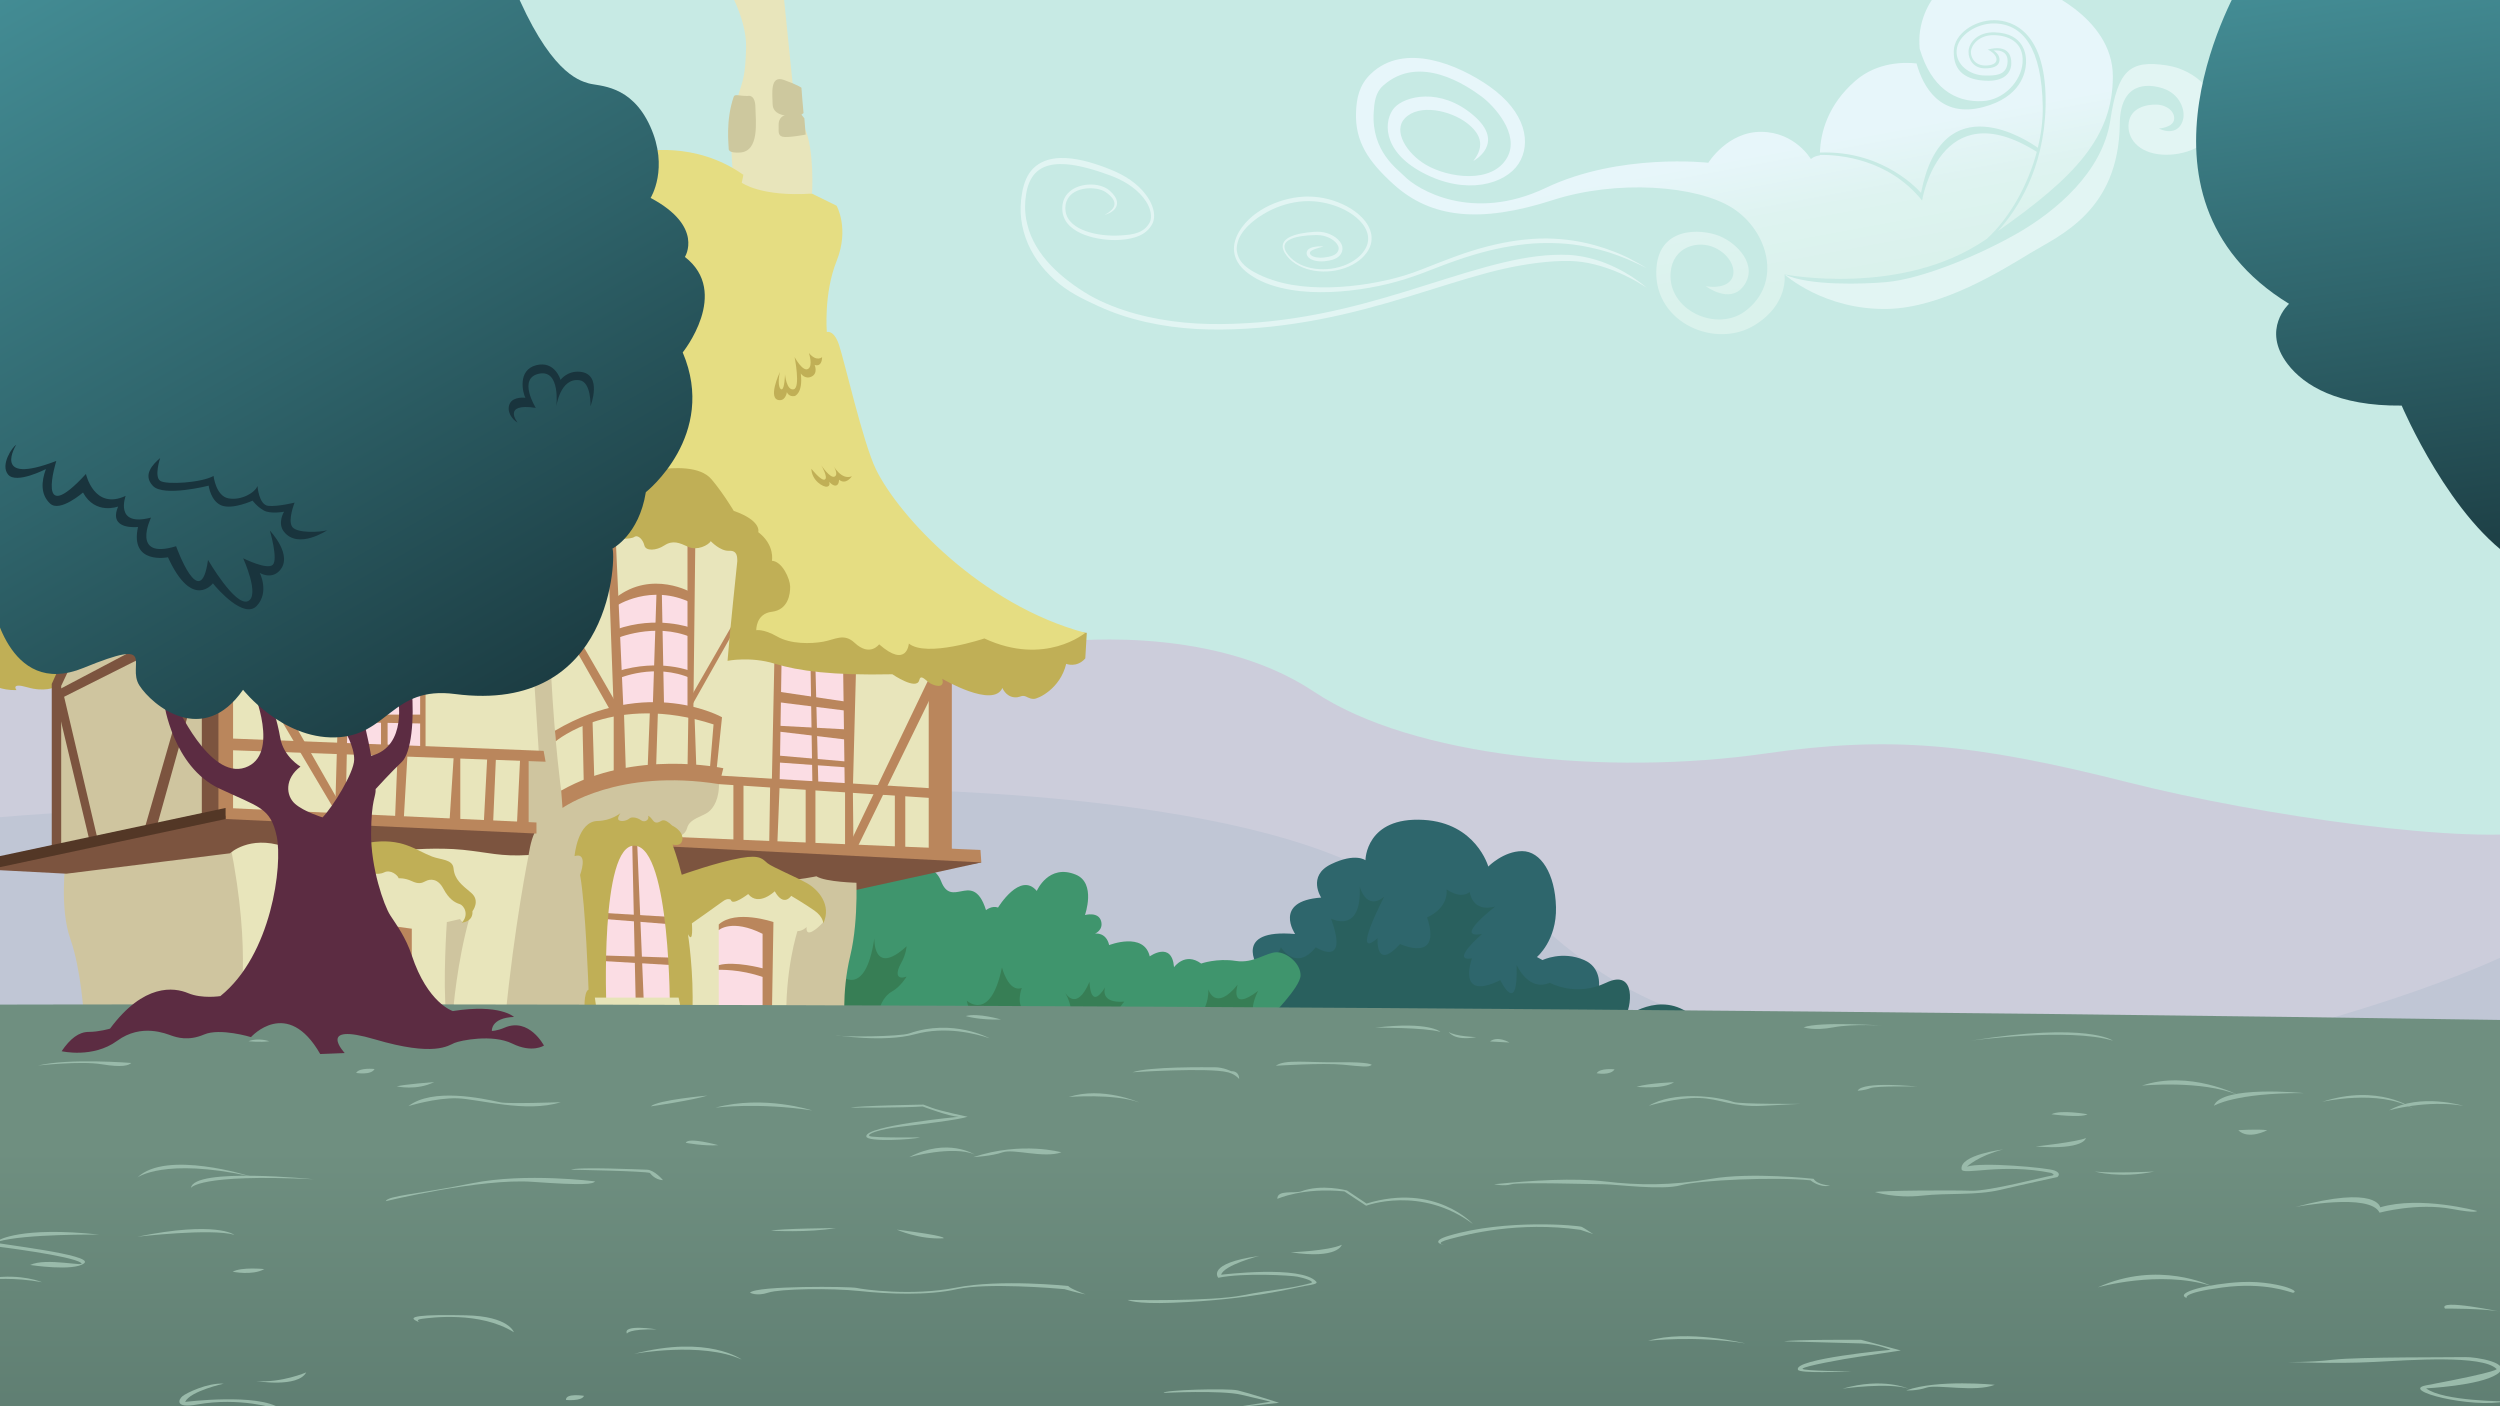 <?xml version="1.0" encoding="utf-8"?>
<!-- Generator: Adobe Illustrator 16.0.0, SVG Export Plug-In . SVG Version: 6.00 Build 0)  -->
<!DOCTYPE svg PUBLIC "-//W3C//DTD SVG 1.0//EN" "http://www.w3.org/TR/2001/REC-SVG-20010904/DTD/svg10.dtd">
<svg version="1.0" id="Vector" xmlns="http://www.w3.org/2000/svg" xmlns:xlink="http://www.w3.org/1999/xlink" x="0px" y="0px"
	 width="1920px" height="1080px" viewBox="0 0 1920 1080" style="enable-background:new 0 0 1920 1080;" xml:space="preserve">
<g id="Background">
	<polygon style="fill:#C7EAE4;" points="371.12,-17.382 384.619,41.115 468.615,101.112 522.612,153.61 618.607,171.609 
		618.607,264.604 665.105,440.095 761.101,498.592 920.092,519.591 1127.082,599.087 1460.065,591.588 1946.041,671.084 
		1946.041,-17.382 	"/>
	<path style="fill:#CCCDDB;" d="M-86,482l809,7l87.667,4.333c0,0,118-16,198.667,38c74.986,50.198,225.302,64.792,346.663,47.333
		C1451,565,1514.5,570.5,1635,601c100.448,25.425,263,48.5,317,37v160.578H-106L-86,482z"/>
	<path style="fill:#C0C6D5;" d="M-40,631.334c0,0,70-7.333,111.333-8S662.667,606,662.667,606s295.999-1.333,407.333,74l110.5,27.5
		c0,0,76,78,162.5,78.5s396.334,10,396.334,10s144.667-36,214.667-78l6,90.667l-157.952,6.409l-118.494,16.5l-494.976-10.5
		l-524.974,10.5l-746.96-15V654.585L-40,631.334z"/>
	<g id="Cloud">
		<g>
			<path style="fill:#E2F5F3;" d="M848.333,165c0,0,0.74-0.363,2.07-1.18c0.661-0.413,1.462-0.96,2.312-1.702
				c0.828-0.753,1.791-1.647,2.46-2.863c0.688-1.199,0.98-2.689,0.534-4.214c-0.382-1.545-1.494-3.109-2.952-4.568
				c-0.753-0.718-1.56-1.444-2.478-2.122c-0.886-0.706-1.753-1.276-2.828-1.771c-2.105-0.981-4.612-1.599-7.294-1.842
				c-2.68-0.263-5.569-0.201-8.487,0.4c-2.902,0.602-5.876,1.718-8.368,3.686c-2.503,1.945-4.293,4.881-4.874,8.271
				c-0.612,3.401-0.113,7.158,1.687,10.324c1.786,3.199,4.82,5.768,8.345,7.676c3.54,1.915,7.556,3.268,11.775,4.212
				c8.45,1.907,17.754,2.085,27.132,0.905c2.326-0.337,4.642-0.856,6.831-1.716c2.19-0.844,4.256-2.06,5.905-3.748
				c0.832-0.833,1.57-1.764,2.202-2.776c0.163-0.25,0.314-0.508,0.454-0.774l0.193-0.344l0.191-0.441l0.191-0.442l0.119-0.385
				c0.086-0.249,0.165-0.512,0.22-0.804c0.526-2.264,0.306-4.746-0.346-7.123c-1.301-4.804-4.314-9.183-7.938-12.919
				c-3.649-3.753-8.009-6.927-12.762-9.516c-2.378-1.297-4.855-2.452-7.405-3.48l-1.921-0.748l-1.99-0.728
				c-1.328-0.467-2.66-0.935-3.996-1.405c-5.337-1.88-10.81-3.535-16.394-4.784c-5.559-1.319-11.283-2.178-16.965-2.072
				c-2.838,0.022-5.661,0.349-8.371,1.053c-2.713,0.684-5.311,1.804-7.593,3.438c-2.278,1.63-4.262,3.752-5.743,6.255
				c-1.482,2.496-2.626,5.266-3.337,8.185c-0.375,1.451-0.672,2.942-0.889,4.434c-0.249,1.546-0.416,3.056-0.572,4.566
				c-0.132,1.527-0.18,3.064-0.188,4.602c-0.008,1.537,0.026,3.079,0.181,4.613c0.058,0.769,0.128,1.536,0.233,2.3
				c0.096,0.765,0.176,1.532,0.313,2.292c0.25,1.523,0.587,3.032,0.948,4.533c0.736,2.999,1.698,5.942,2.863,8.803
				c2.395,5.703,5.619,11.029,9.391,15.918c7.599,9.78,17.247,17.8,27.646,24.809c2.623,1.725,5.273,3.434,8.026,4.987
				c2.75,1.556,5.559,3.023,8.429,4.378c5.741,2.706,11.685,5.026,17.739,7.026c12.108,4.021,24.666,6.742,37.308,8.456
				c12.664,1.706,25.371,2.366,38.071,2.21c12.65-0.129,25.247-0.875,37.607-2.191c12.366-1.325,24.524-3.207,36.4-5.515
				c23.766-4.605,46.358-10.952,67.648-17.49c21.296-6.536,41.35-13.205,60.236-18.399c9.438-2.606,18.586-4.838,27.406-6.496
				c8.824-1.625,17.316-2.704,25.352-3.013c4.023-0.163,7.896-0.203,11.688-0.004c0.915,0.042,1.84,0.102,2.795,0.204
				c0.938,0.094,1.882,0.159,2.78,0.294c1.816,0.216,3.581,0.513,5.307,0.815c6.882,1.326,13.028,3.213,18.364,5.388
				c10.673,4.383,18.326,9.219,23.293,12.777c4.979,3.559,7.378,5.764,7.378,5.764s-2.665-1.883-7.927-4.907
				c-2.633-1.508-5.967-3.205-9.913-5.096c-3.958-1.865-8.6-3.816-13.932-5.53c-5.314-1.744-11.299-3.365-17.925-4.293
				c-1.658-0.21-3.349-0.413-5.078-0.537c-0.869-0.09-1.722-0.104-2.591-0.151c-0.435-0.02-0.872-0.039-1.311-0.059
				c-0.458-0.004-0.918-0.008-1.381-0.011c-3.595-0.028-7.389,0.019-11.269,0.275c-15.538,1.033-33.07,3.964-51.805,9.048
				c-18.751,5.013-38.78,11.673-60.165,18.153c-21.373,6.499-44.146,12.832-68.137,17.413c-11.991,2.292-24.272,4.158-36.765,5.522
				c-12.497,1.338-25.2,2.102-38.03,2.241c-25.608,0.331-51.902-2.641-76.737-10.826c-6.207-2.026-12.28-4.456-18.222-7.158
				c-5.925-2.73-11.87-5.48-17.569-8.754c-5.739-3.204-11.137-7.054-16.067-11.442c-4.86-4.462-9.33-9.376-13.13-14.786
				c-7.614-10.789-12.264-23.729-12.84-36.728c-0.167-3.246,0.007-6.484,0.318-9.679l0.296-2.421
				c0.104-0.798,0.243-1.542,0.362-2.315c0.239-1.614,0.542-3.188,0.942-4.762c0.806-3.13,1.85-6.252,3.456-9.144
				c1.59-2.891,3.757-5.526,6.375-7.596c2.614-2.079,5.632-3.577,8.735-4.533c3.108-0.963,6.293-1.424,9.43-1.574
				c6.291-0.243,12.376,0.7,18.213,2.015c5.833,1.382,11.431,3.227,16.856,5.245c1.355,0.511,2.689,1.054,4.022,1.596l1.979,0.821
				l2.001,0.876c2.645,1.199,5.211,2.531,7.67,4.011c4.914,2.958,9.417,6.514,13.141,10.71c3.703,4.188,6.707,9.021,8.087,14.406
				c0.662,2.681,0.878,5.544,0.172,8.304c-0.074,0.339-0.184,0.69-0.318,1.046l-0.188,0.527l-0.202,0.438l-0.202,0.437l-0.263,0.499
				c-0.155,0.303-0.323,0.599-0.504,0.887c-0.704,1.165-1.539,2.25-2.481,3.221c-1.897,1.936-4.168,3.431-6.543,4.522
				c-2.384,1.09-4.865,1.801-7.328,2.313c-2.465,0.528-4.929,0.791-7.353,0.951c-2.422,0.156-4.813,0.266-7.219,0.138
				c-4.774-0.224-9.388-0.889-13.809-1.961c-4.412-1.083-8.651-2.582-12.458-4.773c-3.783-2.171-7.184-5.144-9.187-8.943
				c-1.002-1.882-1.628-3.924-1.891-5.955c-0.057-0.506-0.109-1.013-0.13-1.539c-0.024-0.54-0.025-0.914-0.018-1.486
				c0.011-0.995,0.089-1.988,0.257-2.964c0.328-1.951,0.991-3.835,1.969-5.502c0.975-1.67,2.25-3.107,3.652-4.298
				c2.841-2.37,6.157-3.729,9.364-4.459c3.223-0.72,6.388-0.886,9.359-0.607c2.967,0.316,5.753,1.029,8.222,2.222
				c1.214,0.585,2.425,1.354,3.336,2.193c0.942,0.792,1.793,1.652,2.583,2.51c1.538,1.75,2.802,3.69,3.208,5.836
				c0.202,1.061,0.127,2.135-0.13,3.077c-0.259,0.947-0.7,1.757-1.19,2.431c-0.998,1.344-2.133,2.222-3.164,2.836
				c-1.03,0.621-1.94,1.031-2.68,1.33c-0.739,0.303-1.321,0.468-1.708,0.582C848.531,164.947,848.333,165,848.333,165z"/>
		</g>
		<g>
			<path style="fill:#E2F5F3;" d="M1016.5,189.25c0,0-0.625,0.21-1.831,0.531c-0.601,0.161-1.345,0.394-2.217,0.653
				c-0.876,0.239-1.884,0.542-2.957,0.971c-0.539,0.206-1.081,0.475-1.62,0.745c-0.533,0.277-1.066,0.615-1.411,1.015
				c-0.362,0.402-0.527,0.754-0.493,1.193l0.012,0.171v0.043c-0.043-0.225,0-0.02-0.004-0.051l0.042,0.148
				c0.055,0.178,0.11,0.463,0.173,0.479c0.074,0.117,0.235,0.39,0.451,0.608c0.861,0.925,2.535,1.555,4.317,1.888
				c1.823,0.319,3.812,0.384,5.932,0.109c2.163-0.268,4.435-0.592,6.533-1.408c2.104-0.792,3.911-2.17,4.466-4.255l0.102-0.395
				l0.026-0.099c0.001,0.035,0.036-0.218,0.009,0.054l0.02-0.255l0.038-0.513c0.013-0.171,0.035-0.363-0.004-0.44
				c-0.058-0.216-0.048-0.403-0.108-0.653l-0.247-0.798c-0.446-1.069-1.209-2.102-2.126-3.042c-1.867-1.883-4.401-3.338-7.182-4.29
				c-1.399-0.45-2.862-0.82-4.376-0.972c-0.755-0.111-1.52-0.133-2.292-0.146c-0.748-0.033-1.628,0.024-2.421,0.027
				c-3.278,0.082-6.657,0.312-10.061,0.848c-3.371,0.561-6.906,1.357-9.838,3.206c-1.427,0.932-2.625,2.24-2.905,3.877
				c-0.303,1.628,0.268,3.438,1.201,5.014c0.946,1.604,2.145,3.059,3.517,4.448c1.316,1.341,2.894,2.534,4.539,3.577
				c1.651,1.052,3.433,1.943,5.31,2.638c1.871,0.703,3.808,1.297,5.809,1.696c7.976,1.642,16.723,1.124,24.842-1.781
				c4.057-1.439,7.929-3.57,11.257-6.391c0.403-0.366,0.823-0.715,1.216-1.094l1.153-1.162c0.639-0.784,1.543-1.715,2.067-2.565
				c0.64-0.835,1.146-1.8,1.67-2.744l0.635-1.481c0.201-0.497,0.318-1.021,0.485-1.529c0.55-2.065,0.647-4.234,0.284-6.356
				c-0.358-2.124-1.168-4.189-2.279-6.112c-1.104-1.931-2.529-3.711-4.137-5.333c-1.61-1.62-3.363-3.136-5.277-4.464
				c-7.637-5.371-16.926-8.617-26.456-9.906c-9.563-1.248-19.467-0.021-28.775,3.238c-4.662,1.604-9.141,3.768-13.382,6.318
				c-1.052,0.65-2.129,1.268-3.135,1.991l-1.534,1.049l-1.477,1.126c-1.995,1.473-3.855,3.111-5.634,4.838
				c-0.824,0.916-1.742,1.768-2.485,2.753l-1.165,1.444l-1.052,1.521c-1.353,2.052-2.508,4.269-3.139,6.627
				c-0.212,0.577-0.322,1.175-0.43,1.772c-0.104,0.598-0.272,1.191-0.277,1.798c-0.032,0.604-0.102,1.208-0.108,1.813l0.161,1.804
				c0.362,2.385,1.216,4.665,2.465,6.735c0.332,0.505,0.713,0.982,1.075,1.466c0.186,0.239,0.358,0.487,0.552,0.72l0.637,0.657
				l1.268,1.31l1.414,1.174c0.898,0.824,1.983,1.447,2.982,2.154c0.244,0.157,0.529,0.38,0.737,0.482l0.835,0.48l1.669,0.96
				c1.109,0.613,2.209,1.109,3.303,1.677l3.392,1.565l3.479,1.379l3.537,1.23c9.478,3.199,19.484,4.753,29.439,5.376
				c9.97,0.613,19.933,0.284,29.716-0.645c9.784-0.948,19.402-2.508,28.726-4.631c4.661-1.066,9.249-2.271,13.741-3.63
				c4.493-1.356,8.855-2.984,13.155-4.643c8.615-3.343,17.032-6.782,25.367-9.78c16.622-6.116,32.97-10.42,48.366-12.453
				c7.694-1.011,15.138-1.538,22.222-1.482c7.082,0.123,13.784,0.7,20.021,1.627c12.478,1.901,23.026,5.174,31.424,8.444
				c4.234,1.566,7.855,3.343,11.028,4.815c3.087,1.655,5.745,2.989,7.834,4.192c4.144,2.458,6.354,3.769,6.354,3.769
				s-0.578-0.282-1.698-0.829c-1.118-0.549-2.786-1.344-4.926-2.433c-2.16-1.053-4.899-2.197-8.065-3.622
				c-3.268-1.203-6.912-2.825-11.163-4.193c-1.054-0.361-2.136-0.732-3.246-1.112c-1.127-0.326-2.281-0.66-3.464-1.002
				c-1.182-0.339-2.391-0.685-3.626-1.039c-1.251-0.295-2.529-0.598-3.833-0.906c-2.598-0.655-5.332-1.186-8.164-1.751
				c-1.41-0.315-2.87-0.499-4.347-0.729c-1.48-0.208-2.976-0.486-4.512-0.648c-6.133-0.744-12.702-1.091-19.621-1.058
				c-6.922-0.04-14.202,0.493-21.739,1.5c-7.53,1.06-15.348,2.472-23.332,4.479c-7.988,1.986-16.15,4.483-24.45,7.367
				c-8.323,2.832-16.711,6.221-25.398,9.52c-8.702,3.334-17.821,6.226-27.236,8.52c-9.42,2.283-19.142,4-29.066,5.1
				c-9.923,1.083-20.062,1.554-30.287,1.064c-10.211-0.535-20.539-2.086-30.494-5.363c-1.241-0.417-2.459-0.909-3.687-1.365
				l-3.617-1.564c-1.179-0.589-2.361-1.157-3.536-1.766c-1.146-0.68-2.334-1.348-3.424-2.053l-1.596-1.076l-0.798-0.538
				c-0.348-0.219-0.551-0.417-0.833-0.627c-1.041-0.848-2.142-1.599-3.081-2.58l-1.452-1.397l-1.307-1.553l-0.647-0.777
				c-0.198-0.274-0.376-0.567-0.564-0.849l-1.11-1.703c-1.341-2.371-2.235-5-2.555-7.706c-0.296-2.713-0.023-5.447,0.666-8.042
				c1.441-5.202,4.361-9.784,7.809-13.768c1.776-1.946,3.627-3.838,5.668-5.493l1.532-1.237l1.591-1.154
				c1.046-0.794,2.16-1.478,3.254-2.195c4.428-2.787,9.196-4.952,14.092-6.64c4.901-1.679,9.962-2.844,15.079-3.413
				c1.277-0.142,2.555-0.278,3.868-0.312l1.953-0.089c0.636-0.009,1.25,0.012,1.875,0.017c2.568-0.03,5.112,0.253,7.639,0.544
				c5.038,0.709,9.968,1.954,14.64,3.786c4.682,1.798,9.126,4.15,13.145,7.077c2.019,1.451,3.885,3.11,5.607,4.9
				c1.719,1.793,3.263,3.777,4.475,5.973c1.219,2.185,2.122,4.579,2.504,7.079c0.392,2.497,0.219,5.079-0.471,7.476
				c-0.201,0.589-0.358,1.196-0.6,1.765l-0.762,1.685c-0.608,1.062-1.197,2.124-1.97,3.099c-0.735,1.072-1.463,1.76-2.286,2.72
				l-1.273,1.235c-0.433,0.401-0.892,0.771-1.335,1.155c-3.641,2.969-7.785,5.131-12.066,6.56c-8.566,2.87-17.616,3.24-25.854,1.337
				c-4.115-0.962-8.034-2.523-11.489-4.726c-1.726-1.111-3.335-2.332-4.769-3.805c-1.378-1.41-2.672-2.982-3.671-4.705
				c-0.489-0.875-0.924-1.786-1.21-2.771c-0.326-0.967-0.411-2.042-0.283-3.088c0.28-2.159,1.783-3.879,3.361-4.993
				c1.611-1.135,3.366-1.897,5.116-2.505c1.755-0.604,3.522-1.044,5.274-1.401c3.509-0.705,6.959-1.086,10.32-1.312
				c0.867-0.05,1.638-0.107,2.527-0.092c0.867,0,1.728,0.013,2.575,0.122c1.702,0.146,3.349,0.53,4.93,1.013
				c3.146,1.026,6.035,2.595,8.338,4.831c1.136,1.129,2.145,2.412,2.812,3.944c0.134,0.403,0.266,0.804,0.397,1.203
				c0.113,0.423,0.157,0.938,0.21,1.402c0.036,0.264,0.016,0.417,0.006,0.589l-0.03,0.513l-0.015,0.256
				c-0.048,0.355-0.033,0.184-0.053,0.302l-0.034,0.149l-0.142,0.593c-0.417,1.58-1.371,3.01-2.524,4.022
				c-1.156,1.026-2.456,1.692-3.721,2.183c-2.55,0.957-5.012,1.329-7.305,1.536c-2.345,0.242-4.653,0.121-6.759-0.31
				c-2.092-0.482-4.145-1.159-5.696-2.821c-0.369-0.425-0.702-0.866-0.947-1.526c-0.152-0.352-0.146-0.489-0.201-0.706l-0.032-0.151
				l-0.04-0.2l-0.004-0.11l-0.01-0.437c-0.012-1.191,0.652-2.298,1.372-2.883c0.723-0.631,1.464-0.961,2.149-1.232
				c0.687-0.278,1.352-0.425,1.969-0.551c2.467-0.5,4.329-0.52,5.597-0.514c0.631-0.008,1.105,0.007,1.427,0.031
				C1016.337,189.241,1016.5,189.25,1016.5,189.25z"/>
		</g>
		<g id="Bigpart">
			<path style="fill:#E2F5F3;" d="M1370.5,210.75c0,0,30.333,27.583,79.25,26.5c42.002-0.93,87.583-29.583,109.583-42.917
				S1627.283,162.337,1628,95c0.34-31.911,21.109-31.13,33.313-27.063c12.5,4.167,17.386,16.391,15.188,24.229
				c-2.5,8.917-10.667,10.5-18.5,6.5c0,0,10.569-0.586,11.667-6.667c1.083-6-5.334-11.417-13.334-11.667s-20,2.5-21.5,14
				s7.001,23.166,25.792,24.416c15.799,1.051,38.625-5.75,41.875-26s-15.863-39.042-38.25-42.5c-28.583-4.416-37.75,3.584-43.5,42
				c-5.98,39.958-42.083,70.083-71.083,86.75s-73.167,35.167-101,37.667C1431.323,218.224,1389,219.667,1370.5,210.75z"/>
			<g>
				<g>
					<linearGradient id="SVGID_1_" gradientUnits="userSpaceOnUse" x1="1359.836" y1="224.142" x2="1332.741" y2="77.827">
						<stop  offset="0" style="stop-color:#DAF2EC"/>
						<stop  offset="0.383" style="stop-color:#DEF3F0"/>
						<stop  offset="0.715" style="stop-color:#E7F6FA"/>
					</linearGradient>
					<path style="fill:url(#SVGID_1_);" d="M1475.333,148.167c16.466-84.7,83.077-39.433,89.71-34.685
						c2.578-10.59,3.942-21.271,3.79-31.481c-0.667-44.667-14.955-63.876-37.666-64c-12.565-0.068-27.834,8.75-28.5,21
						c-0.57,10.486,9.746,18.859,21.833,19c7.167,0.083,15.825,0.188,17.167-8.842C1543.492,36.871,1531,38.833,1531,38.833
						s5.313,2.667,4.563,7.979c-0.601,4.253-5.187,5.646-10.979,5.688c-8.833,0.063-12.771-6.563-12.75-12.667
						c0.024-7.333,7.423-15.425,20.167-15c22.5,0.75,24.279,17.006,24,23.5c-0.333,7.75-4.23,26.282-32.667,33.833
						c-33.547,8.909-46.519-15.961-51.435-33.449c-8.761-0.973-29.912-1.434-46.898,13.285
						c-21.45,18.586-26.84,40.203-27.296,55.177C1447.901,115.254,1475.333,148.167,1475.333,148.167z M1564-9.997l-75,3.333
						c0,0-11.333,10.497-14.381,30.183c-0.713,4.606-0.653,9.569-0.318,13.902c8.821,29.784,26.925,41.275,48.199,40.245
						c16.65-0.806,29.83-15.532,30.833-29.5c1.167-16.25-11.501-21.022-22-21.167c-12.083-0.167-17.5,8.167-17.666,12.667
						s2.877,10.574,10.927,10.646c5.458,0.048,8.531-1.625,8.72-4.278c0.343-4.821-6.751-7.972-6.751-7.972
						c15.834-4.167,18.412,4.776,18.104,11.095C1544.334,56,1539.251,62.75,1524.833,62c-14.166-0.737-24.864-6.425-24.333-23
						c0.417-13,15.667-23.5,31-23.5c14.251,0,40.927,9.016,39.5,66.5c-1.197,48.249-22.18,79.554-36.579,95.459
						c59.2-41.557,88.225-72.188,88.246-118.792C1622.688,11.75,1564-9.997,1564-9.997z M1476.167,154
						c-25.84-31.976-63.146-35.188-78.496-35.032c-0.001,0.122-0.004,0.247-0.004,0.368c0,0-4.166,0.331-6.916,2.831
						c0,0-12.001-20.667-38.001-20.917S1312,125,1312,125s-68-7.75-124.75,19.25s-98.917,1.25-109-9.25
						c-4.867-5.068-25.083-18.667-23.25-48.625c0.439-7.19,1.106-15.146,7.25-20.625c27.75-24.75,64-0.25,75.75,8.5
						c8.904,6.631,29.652,28.653,19.5,46.75c-11.5,20.5-45.375,15.625-62.5,5.5c-14.736-8.712-25.5-26-16-35.75
						c11.128-11.42,35-5.75,47.25,3.5c10.499,7.928,14.75,17.303,5.25,29.401c0,0,25.5-13.401,0-35.151s-52.734-14.627-60.625-5.75
						c-8,9-10.379,32.696,21.417,49.708c33.875,18.125,63.958,8.792,73.958-6.708s5.875-39.625-22.5-59.5
						c-23.4-16.391-65.133-34.335-91-9.5c-9.06,8.698-10.956,18.918-11.333,29.667c-0.792,22.583,9.702,37.773,28.833,55.138
						c28.583,25.945,66.502,30.131,122,12.195c49.251-15.917,110.75-11.5,138.25,6s38.771,57.622,9.75,79.25
						c-21.917,16.333-59.417-0.667-57.25-29.5c1.519-20.207,21.116-25.257,34-19.25c12.333,5.75,17.75,18.25,12,25.25
						s-19,4.25-19,4.25s18.5,14.083,29,0c11.737-15.743-4.667-32.917-18.5-38.5c-14.422-5.821-47.906-7.584-48.5,27.5
						c-0.667,39.417,45.531,59.377,75.5,41c26.5-16.25,23-39,23-39s90,17.5,154.5-26.749c0.345-0.236,0.675-0.467,1.018-0.703
						c17.263-15.872,31.343-40.834,38.236-66.676C1489.75,69.751,1476.167,154,1476.167,154z"/>
				</g>
			</g>
		</g>
	</g>
	<g id="Twee">
		<linearGradient id="SVGID_2_" gradientUnits="userSpaceOnUse" x1="1864.725" y1="441.806" x2="1799.129" y2="-24.934">
			<stop  offset="0" style="stop-color:#1C3D43"/>
			<stop  offset="0.457" style="stop-color:#2F646B"/>
			<stop  offset="1" style="stop-color:#448E96"/>
		</linearGradient>
		<path style="fill:url(#SVGID_2_);" d="M1721.333-14c0,0-98.666,164.5,36.667,247.333c0,0-21.653,19.471-1.001,46.379
			C1769.5,296,1795.25,312,1844.5,311.5c0,0,38,89.5,90,120.5V-7.333L1721.333-14z"/>
	</g>
</g>
<g id="Middle">
	<g id="Bushes">
		<g id="RIGHT">
			<path style="fill:#2E666C;" d="M966.25,743c0,0-20.249-30.001,28.417-25.667c0,0-17.333-25.334,20-28
				c0,0-11.001-16.666,7.666-25.666s26.334-3,26.334-3s0.073-33.581,44.666-31.001C1133.667,632,1143,665.5,1143,665.5
				s11.667-11.834,26-11.834s25.333,17.333,26,43S1180.333,735,1180.333,735l4.334,2.333c0,0,15.056-7.401,32,0
				c13.166,5.751,11.357,19.672,11.357,19.672s1.31,14.83-15.357,54.996L966.25,795.667V743z"/>
			<path style="fill:#29605E;" d="M974.25,736c0,0,7.5-2,9.5-8.5c0,0,11.5,19,26.75,0c0,0,25.75,16.75,11.75-22
				c0,0,23.75,12.5,22-24.75c0,0,4.75,19.25,18.75,8c0,0-26,50-5,31.75c0,0-2,25.75,17.25,4.5c0,0,32.5,15.25,20.75-20.5
				c0,0,16.25-6.25,15-21.5c0,0,10.5,8,17.75,2c0,0,1.5,16,19.5,11.25c0,0-32.75,25.25-10,21c0,0-25.25,21.75-7.75,18.75
				c0,0-12.5,33.5,21.75,16.75c0,0,13.75,29,12.5-11.75c0,0,9,21,25.5,13.75c0,0,19.75,11.25,43.25,0s19.75,19.418,14,27.084
				c0,0,27.5-22.334,52.25-1.584v6l-56.25,5.25h-271l2-35.25L974.25,736z"/>
		</g>
		<g id="LEFT">
			<path style="fill:#3F956D;" d="M708.75,665.5c0,0,10,0.75,14,11.25s10,8.75,15.5,7.75s13.5-3.25,19,14.5c0,0,4.5-3.75,9.25-2
				c0,0,17-28,29.75-12.75c0,0,8.971-21.179,30-12.5c15.75,6.5,7,31,7,31s10.369-2.884,12.417,4.75C847.5,714.333,841,717,841,717
				s8.5-1.334,10.833,8.833c0,0,26.667-10.5,31.167,8.667c0,0,17-12.166,18.667,8.334c0,0,8.33-11.999,20.83-2.833
				c0,0,12.133-4.304,26.667-2c13.667,2.166,23.667-6.834,31.5-6.667s18.332,8.666,18.166,17.833s-23.833,32.667-23.833,32.667H627
				l18.667-68.5l1.667-42.667L708.75,665.5z"/>
			<path style="fill:#377E55;" d="M644.75,748.5c0,0,19.75,19.75,26.75-28c0,0-1.25,30,24.75,6.25c0,0-0.25,6-4.25,13
				S688,753,696.25,750c0,0-4.25,7.5-11.25,11.5s-10.5,13-10.5,19.5l-32.75-1.25L644.75,748.5z"/>
			<path style="fill:#377E55;" d="M744.5,776.75l-2-8.25c0,0,18.25,17,27-25.5c0,0,5,19.5,15.25,15.75c0,0-5,12.75,2.5,18H744.5z"/>
			<path style="fill:#377E55;" d="M823,781c0,0,0.75-8.5-5-18.75c0,0,8.5,15.75,18.75-8.25c0,0,0.25,23,12,4.25
				c0,0-4.75,12.5,14.75,11c0,0-5.75,5.75-5,11.75H823z"/>
			<path style="fill:#377E55;" d="M923,778.25c0,0,5.5-8,5-18.375c0,0,5.25,17.625,22.5-3.625c0,0-6.75,21.75,15.75,4.75
				c0,0-5.25,9.5-4,17.25H923z"/>
		</g>
	</g>
	<g id="House">
		<path style="fill:#C0AF56;" d="M-6.333,525.667c0,0,7,4.667,19,4.333c0,0-4.833-5.983,8.333-2.158s20.833,0,20.833,0L46.5,511.5
			l-52.833-56V525.667z"/>
		<polygon style="fill:#7C543F;" points="753.667,662.334 652,684.667 655,674.5 695.167,666.167 745.667,661.5 		"/>
		<path style="fill:#CFC59F;" d="M64.333,779.667c0,0-2-35.001-10.333-58.667s-3.667-59-3.667-59L44,653.667V534l9-34.25
			L419.333,490l238,177.333c0,0,2.667,37.667-4.333,66.667s-4,55.5-4,55.5L64.333,779.667z"/>
		<path style="fill:#E8E5BB;" d="M183.333,777.333c0,0,10.667-43.333-6.667-129.333l-3.333-130.667l234.667-16L470,400
			l103.333,5.333V496L724,510v145.333l-102,5.334L602.333,668l29,26c0,0,4.167,10.5,0.417,14.75S618.5,721,619.5,712
			c0,0-3.75,3.5-7,3c0,0-10,30-8.5,72l-148.333-3.667L452,770.667l7.667-12.334l49-100.333L519,642.666c0,0,6.875,0.084,8.75-6.916
			s11.875-8.75,16.125-12s8.875-10.375,8.25-23.875l-38.458-7.375L431,607.167c0,0-4.75-33.167-7.75-89.167l-13,4.5L414,581
			l-11.25-0.25V638l3,12.75l0.25,5.917c0,0-11,53.666-18,126l-40-5.917c0,0,2.75-37.25,12.75-72.5l-1.25-1.583
			c0,0-2.167,10.166-6.167,3.166l-10.167,2.334c0,0-3.167,46.5-0.5,70.833L183.333,777.333z"/>
		<path style="fill:#7C543F;" d="M-6,668l57,3l125.667-15.666c0,0,14.667-14.001,41-5.334l64.666,1l30.333,1.667c0,0,23.667-2,43,0
			s29,5.333,50.333,4c0,0,1.333-10.666,4.667-17.333L407,636l-230-10.666L-6,661.667V668z"/>
		<path style="fill:#7C543F;" d="M509,642.667L750,659l3.667,3.334L659,678c0,0-25-0.5-32-5c0,0-13,2.75-27.75,3.75l-82.5,6
			L509,642.667z"/>
		<g id="Windows">
			<polygon style="fill:#FBDDE4;" points="459.75,767 459.75,694.5 468.75,654.5 486.5,640.167 506.75,654.5 518.5,716.25 
				518.5,769.25 			"/>
			<polygon style="fill:#FBDDE4;" points="552,774.835 552,744.833 552,741.25 552,714.333 554.5,710 567.125,708.125 585.5,710 
				590.75,717 590.75,776.5 555.5,776.5 			"/>
			<polygon style="fill:#FBDDE4;" points="472.958,462 501.333,451.25 529,458.5 529,546 504,543 475.637,544.204 			"/>
			<polygon style="fill:#FBDDE4;" points="264.25,551.167 264.25,574.25 324.75,576.5 324.75,523.25 			"/>
			<polygon style="fill:#FBDDE4;" points="598.75,502.75 596.5,601.833 651.333,606.084 651.333,510.253 			"/>
		</g>
		<g id="Lightwoodbeams">
			<polygon style="fill:#BA865C;" points="162.667,626.334 162.667,531.333 179,527 179,626.334 			"/>
			<polygon style="fill:#BA865C;" points="210.75,544.25 261,629 265.5,625 224.25,552.75 			"/>
			<polygon style="fill:#BA865C;" points="173.25,567 417.5,576.667 419,585 173.25,576 			"/>
			<polygon style="fill:#BA865C;" points="259.25,558.75 257.25,627.75 265.5,621 266.75,558.75 			"/>
			<polygon style="fill:#BA865C;" points="305.5,576 303.333,630.167 310,630.834 313,578.5 			"/>
			<polygon style="fill:#BA865C;" points="348.5,580.167 345.167,631.667 353.5,631.667 353.5,578.167 			"/>
			<polygon style="fill:#BA865C;" points="374.333,579 371.5,633.167 378.667,633.167 381,579 			"/>
			<polygon style="fill:#BA865C;" points="399.5,581.5 397,633.167 406,634.834 406,580.834 			"/>
			<polygon style="fill:#BA865C;" points="412,631.667 412,640.167 173.25,629 173.25,620.5 			"/>
			<path style="fill:#BA865C;" d="M432,620.5c0,0,42.5-30.75,120.5-18.25l3-12.25c0,0-68.333-14.833-124.5,17.167L432,620.5z"/>
			<path style="fill:#BA865C;" d="M426.878,569.246c0,0,44.455-37.746,121.122-12.913l-2.833,34.167l5.167,0.667l4.167-40.334
				c0,0-56.485-31.987-128.318,10.347L426.878,569.246z"/>
			<polygon style="fill:#BA865C;" points="447.333,554.833 448.333,601.833 456.5,600.667 455,551.167 			"/>
			<polygon style="fill:#BA865C;" points="471.333,547.833 471.333,595.5 480.667,592.833 479.167,546 			"/>
			<polygon style="fill:#BA865C;" points="499.167,544.833 497.333,591.167 503.833,591.167 505.333,544.833 			"/>
			<polygon style="fill:#BA865C;" points="528.667,547.833 528,591.167 534.833,591.167 533.333,547.833 			"/>
			<polygon style="fill:#BA865C;" points="443,500.337 469.5,547.004 476,544.833 447.333,495.17 			"/>
			<polygon style="fill:#BA865C;" points="529,546 565.5,481.339 565.5,474.506 529,538.006 			"/>
			<polygon style="fill:#BA865C;" points="471.333,544.833 467.167,430.5 467.167,419 473,416.25 478.75,543.75 			"/>
			<polygon style="fill:#BA865C;" points="528,544 528,414 534,416.25 532.5,546 			"/>
			<path style="fill:#BA865C;" d="M472.958,465.5c0,0,26.97-18.021,58.458-2.25v-8c0,0-30.5-18-58.458,3.75V465.5z"/>
			<path style="fill:#BA865C;" d="M472.958,490.5c0,0,29.542-13,58.042-1v-7.25c0,0-26.583-10-58.042,1.25V490.5z"/>
			<path style="fill:#BA865C;" d="M475,521.087c0,0,27.75-12.413,56,0v-5.517c0,0-24-10.18-57,0L475,521.087z"/>
			<polygon style="fill:#BA865C;" points="501.333,543 504.25,453.5 508.25,453.5 510,543 			"/>
			<polygon style="fill:#BA865C;" points="550.25,595.5 717,605.5 717,613 552.5,602.25 548.333,599.333 			"/>
			<polygon style="fill:#BA865C;" points="512,650 753.667,662.334 753,652.75 517.5,642.75 			"/>
			<polygon style="fill:#BA865C;" points="713.25,657 713.25,517.5 731,519 731,656.25 			"/>
			<polygon style="fill:#BA865C;" points="695.25,607.75 695.25,654.5 687.25,652.75 687.25,607.75 			"/>
			<polygon style="fill:#BA865C;" points="626.25,604.25 626.25,650.75 618.75,650.75 618.75,603.533 			"/>
			<polygon style="fill:#BA865C;" points="598.75,603.533 597,648.25 590.75,648.25 591.5,601.833 			"/>
			<polygon style="fill:#BA865C;" points="571,601.833 571,648.25 563.25,646.75 563.25,599.5 			"/>
			<polygon style="fill:#BA865C;" points="592.75,601.833 594.75,505.5 600.25,506.75 598.75,601.833 			"/>
			<polygon style="fill:#BA865C;" points="648.75,604.25 647.5,511.045 657.5,511.045 655,606.25 			"/>
			<polygon style="fill:#BA865C;" points="657.5,652.75 717,531 717,513.75 654.5,644 654.5,652.75 			"/>
			<polygon style="fill:#BA865C;" points="596.5,531 651.333,539.132 651.333,546 596.5,539.132 			"/>
			<polygon style="fill:#BA865C;" points="597.167,557.333 649.833,560.167 649.833,568 596.5,561.667 			"/>
			<polygon style="fill:#BA865C;" points="596.5,580.167 649.833,584.833 649.833,589.333 596.5,585.5 			"/>
			<polygon style="fill:#BA865C;" points="623.917,601.833 622.5,511.045 626.25,511.667 628.5,603.533 			"/>
			<polygon style="fill:#BA865C;" points="488.25,771.25 485.5,645 489.25,645 494.5,771.25 			"/>
			<polygon style="fill:#BA865C;" points="461.5,738 517,741.25 517,735.5 461.5,733.75 			"/>
			<polygon style="fill:#BA865C;" points="463.5,705.75 517,710 515.5,704.25 461.5,701 			"/>
			<path style="fill:#BA865C;" d="M552,714.333c0,0,10-8.999,33.667,2.834v26.5c0,0-21.667-5.834-33.667-2.417v3.583
				c0,0,16.333-0.667,33.667,5.5v24.502c0,0-17.5-5.833-33.667,0v3.5l40.833,0.667L594,708.125c0,0-29-9.96-42,1.875V714.333z"/>
			<polygon style="fill:#BA865C;" points="322.667,576 322.667,530.333 326.833,528.5 326.833,576.834 			"/>
			<polygon style="fill:#BA865C;" points="324.75,555.667 279.5,554.834 283,548.834 324.75,548.834 			"/>
			<rect x="292.625" y="552.667" style="fill:#BA865C;" width="5.042" height="22.5"/>
			<polygon style="fill:#BA865C;" points="316.25,745.75 316.25,713.25 292.625,710 			"/>
		</g>
		<g id="Darkwood">
			<polygon style="fill:#7C543F;" points="44.25,515.25 39.75,525.25 39.75,651.25 47,649.5 47,526.75 53,514 			"/>
			<polygon style="fill:#7C543F;" points="43.5,538 111.158,504 108,496.5 43.5,530.5 			"/>
			<polygon style="fill:#7C543F;" points="68.833,646 43.5,540 43.5,534 48.667,532.667 74.75,643.625 			"/>
			<polygon style="fill:#7C543F;" points="111,636.5 138.833,540 146.667,540.834 119.833,636.834 			"/>
			<polygon style="fill:#7C543F;" points="155,627.5 155,544.5 167.75,538 167.75,625.75 			"/>
			<polygon style="fill:#533726;" points="173.25,620.5 173.25,629 -6,667.25 -6,658.75 			"/>
		</g>
		<path style="fill:#C0AF56;" d="M282.5,670c0,0,7.5,2.5,12.5,0s10.5,2.167,11.167,4.5c0,0,4.667-0.333,10,2.167
			s7.666,1.667,10.833,0s9.167-2.334,13.5,5.833s8.833,10.666,12.5,11.833s7.334,8.334,1.667,14.334c0,0,8.833-0.668,8.167-8.834
			c0,0,6.333-7.999-1-14.166s-12.709-10.163-13.5-18.667c-0.667-7.167-9.605-6.536-16.5-9.167
			c-12.667-4.833-23.167-14.832-48.667-10.666L282.5,670z"/>
		<path style="fill:#C0AF56;" d="M449,776.667c0,0-1-14.667,3-16.667c0,0-2.25-65-6.5-88c0,0,6.75-18-4.25-14.5
			c0,0,2.252-26.755,17.75-27c10.5-0.166,17.5-6,17.5-6s-3.333,4.417-0.917,5.584s6.25-0.083,7.833-1.5s5.75-0.916,9,1.417
			s6.833-1.25,5.167-3.5c0,0,1.583,0.249,3.75,3.416s4.75,1.501,6.917,0.334s5.75,1.5,7.917,3.75c0,0,9.169,4.127,7.833,11.25
			c-1,5.332-7.5,3.333-7.5,3.333s4.333,11.832,7.083,23.249c0,0,27.048-9.7,45.667-12.958c15-2.625,16.5,1.125,20.25,4.125
			s22.625,10.875,30.625,15.5S639,694.875,632.25,709.25c0,0,0.25-5-6.875-10S607.625,688,607.625,688S602,697,595,684.5
			c0,0-12.375,12-20.375,2.125c0,0-12.375,9.5-13.25,4.5c0,0-2.125-2-6.25,1.125s-23.75,16.875-23.75,16.875s1.375,16.625-3,8.375
			c0,0,4.625,29.834,3.375,59.167H514.5c0,0,0.5-124.999-26.833-127.166S465.75,775.5,465.75,775.5L449,776.667z"/>
		<polygon style="fill:#E7E4B8;" points="458.25,775.833 456.833,766.167 521.167,766.167 523,775 		"/>
		<path style="fill:#C0AF56;" d="M472.75,413.75c0,0,11.5,0.625,14.375-1.375s6.75,2.125,7.75,6.5s8.875,4.25,15.375,0
			s11.625-2,18.375,1.125s15.375-1.25,17.25-4.375c0,0,7.25,7.75,14,7.375s6.25,5.25,6.375,7.875c0,0-6.25,59.125-7.5,76.625
			c0,0,17.583-3.5,36.083,2.167s44.833,9.167,90.5,8.167c0,0,18.683,12.765,20.667,4.5c1-4.167,3.667-1.167,7,1.5s13,6,10.667-2.5
			c0,0,39.167,23,46.167,7c0,0,2.488,6.472,9,7.167c4.069,0.434,5-1.333,7.5-1s3.75,2.258,7.667,2.25
			c3.171-0.006,20.167-7.583,24.833-26.917c0,0,8,3.333,14.667-4.167L834.667,486l-44.333-3.333L636.5,441.5l-81-91.5h-55
			L472.75,413.75z"/>
		<path style="fill:#E8E5BB;" d="M557-13c0,0,16.5,26.25,16,49.25s-2.75,26-6,36.75s-7.5,31.25-3.75,63l25,3V-17.5L557-13z"/>
		<path style="fill:#E5DD82;" d="M493.5,116.5c0,0,40-8.5,77,17.5l45.5,11l26.5,13c0,0,10,17.5,0,42.5S635,255,635,255
			s5.25-2,9.25,9.5s18.571,75.586,28.417,95.833c17.667,36.333,81,104.333,160.833,125.667c0,0-30.833,26-77.5,4.333
			c0,0-44.25,14.917-58,3.917c0,0-1.333,19.417-22.833,0.583c0,0-7.036,9.907-18.833-1.167c-8.167-7.667-14.834-2.5-24.167-0.833
			s-24.833,2-35.333-4s-16-4.833-16-4.833s-0.5-12.667,12-14.167s14.167-13.667,14-19.5s-6-19.167-14-19.667c0,0,2.5-12-10.5-22
			c0,0,3-8.666-18.833-16.333c0,0-8-13.5-17-24.167s-29.5-9-40.833-7.667l-12.167-242"/>
		<path style="fill:#C0AF56;" d="M599,285.667c0,0-10.333,21.667,0,21.667c4.5,0,5.333-6.167,5.333-6.167s1.333,3.833,6,3
			c0,0,6.542-2.042,4.667-17.333c0,0,3.167,4.833,8.25,2.396c5.234-2.51,2.375-8.979,2.375-8.979s5.5,2.375,5.75-6
			c0,0-4.125,4-10.125-3.125c0,0,3.375,10-0.75,12.25s-10.25-9.125-10.25-9.125S615,297.875,609.5,299s-6.625-11.5-6.625-11.5
			s-0.25,11.25-2.5,11.5S597.25,292.833,599,285.667z"/>
		<path style="fill:#C0AF56;" d="M623.125,360c0,0,7.625,9.75,10.375,8.25s-2.75-10.875-2.75-10.875S637.625,367.75,641,366
			s-1.125-8.625-1.125-8.625s6.25,11.75,14.375,8.375c0,0-4.5,7.063-9.875,2.657c0,0,0.125,3.843-2.25,4.468S636.75,370,636.75,370
			s1.375,3.125-1.5,3.75S623.375,369.125,623.125,360z"/>
		<polygon style="fill:#BA865C;" points="649,605.5 649,652.75 655.5,652.75 655,606.25 		"/>
		<path style="fill:#E8E5BB;" d="M574.333-13c0,0,5,112.667-4.667,153.333c0,0,14.667,11,54,8.333c0,0,2-33.667-5.667-50.333
			l-8.667-4.667L608.667,84l0.667-14l-8-78.667L573.667-13"/>
		<path style="fill:#CDC89E;" d="M574.333,73.667c0,0,5.666-1.667,5.833,8.833s3.378,34.048-12.167,34.667
			c-7.644,0.304-8.5-1.542-8.375-3.417s-2.56-20.813,3.875-39.5C564.299,71.929,567.792,73.834,574.333,73.667z"/>
		<path style="fill:#CDC89E;" d="M615.5,67.375c0,0,1.25,16.875,1.625,19.5L615.5,88l2.25,2.875l1,12.5
			c0,0-13.625,2.625-17.75,1.625s-2.75-5.25-3-8.875s1.75-6.875,4.75-7.5c0,0-9.25-0.75-9.375-8.625s-2.25-22.5,8.625-18.625
			S615.5,67.375,615.5,67.375z"/>
	</g>
</g>
<g id="Foreground">
	<g id="Ground">
		<linearGradient id="SVGID_3_" gradientUnits="userSpaceOnUse" x1="958.341" y1="1100.062" x2="958.341" y2="771.32">
			<stop  offset="0" style="stop-color:#5E7D71"/>
			<stop  offset="0.661" style="stop-color:#6F8F80"/>
		</linearGradient>
		<path style="fill:url(#SVGID_3_);" d="M-15.861,771.579c0,0,970.611-3.079,1954.403,11.999l-6,316.484H-21.86L-15.861,771.579z"/>
		<g id="Deetz">
			<path style="fill:#99BAAA;" d="M190.833,799.667c0,0,9,1,16,0C206.833,799.667,198.333,796.667,190.833,799.667z"/>
			<path style="fill:#99BAAA;" d="M29.167,818.333c0,0,32.833-3.667,48.833-1s20.833,0.89,22.833-0.972
				C100.833,816.361,53.334,812.499,29.167,818.333z"/>
			<path style="fill:#99BAAA;" d="M32.25,984.75c0,0-15.25-6.75-39.5-3.25v1.122C-7.25,982.622,11,980.75,32.25,984.75z"/>
			<path style="fill:#99BAAA;" d="M23.167,971.501c0,0,33.5,5.166,41.5-1.334s-65.833-14.666-73.333-16.666l1.417,2.833l4.917,1
				c0,0,57.202,7.044,64.5,12.5C67,973.447,35.333,965.501,23.167,971.501z"/>
			<path style="fill:#99BAAA;" d="M-1.333,952.667c0,0,16.833-11,77.5-4.5c0,0-57.167-0.666-77.5,5.334V952.667z"/>
			<path style="fill:#99BAAA;" d="M105.5,949.807c0,0,56.5-6.64,74.5-1.473C180,948.334,166.064,937.453,105.5,949.807z"/>
			<path style="fill:#99BAAA;" d="M178.667,976.667c0,0,15.167,3.166,24.333-2C203,974.667,185.833,972.833,178.667,976.667z"/>
			<path style="fill:#99BAAA;" d="M105.5,904.333c0,0,20.5-15.333,86.5-1C192,903.333,127.667,882.833,105.5,904.333z"/>
			<path style="fill:#99BAAA;" d="M146.667,912.333c0,0,5.5-11,94.167-6.667C240.833,905.666,148.5,896.333,146.667,912.333z"/>
			<path style="fill:#99BAAA;" d="M196.833,1060.667c0,0,31.833,5.333,38.333-6.667C235.167,1054,216.167,1062.167,196.833,1060.667
				z"/>
			<path style="fill:#99BAAA;" d="M171.833,1062.667c0,0-25.834,5.666-29.667,14c0,0,56.167-7,73.167,5.167H212
				c0,0-27.77-9.12-60.667-3.167c-17.5,3.167-14.167-4.001-11.167-6.417S159.333,1061.833,171.833,1062.667z"/>
			<path style="fill:#99BAAA;" d="M273.5,824c0,0,11.5,2,14.167-3C287.667,821,276,819.667,273.5,824z"/>
			<path style="fill:#99BAAA;" d="M304.667,834.333c0,0,15.333,3.5,28.833-3.333C333.5,831,310,832.833,304.667,834.333z"/>
			<path style="fill:#99BAAA;" d="M322.667,1015.667c0,0-4.833-2,1.5-2.833s44.333-6.001,70.5,10.333c0,0-3.765-12.334-36.882-13
				S308.667,1010.667,322.667,1015.667z"/>
			<path style="fill:#99BAAA;" d="M434.667,1075.167c0,0,12.167,1.166,13.833-3.167C448.5,1072,434.333,1069.667,434.667,1075.167z"
				/>
			<path style="fill:#99BAAA;" d="M296.25,922.5c0,0,73-17.707,112.75-14.854s46.25,1.773,48-0.312c0,0-53.074-6.957-94.5,1.415
				S297.75,918.25,296.25,922.5z"/>
			<path style="fill:#99BAAA;" d="M313.667,849.5c0,0,21-6.5,37.5-6s52.667,11.473,79.5,2.986c0,0-40.422,1.457-46.5,0.098
				C369.964,843.406,332,835.333,313.667,849.5z"/>
			<path style="fill:#99BAAA;" d="M481.5,1024.25c0,0,0.75-3.75,23-3.25C504.5,1021,477.875,1016.625,481.5,1024.25z"/>
			<path style="fill:#99BAAA;" d="M487,1039.75c0,0,52-9.583,82.667,4.417C569.667,1044.167,544,1025,487,1039.75z"/>
			<path style="fill:#99BAAA;" d="M438.667,898.334c0,0,56.167,1,60.5,2.5c0,0,3.5,5.333,10,5.5c0,0-6.5-7.833-12.333-8
				S443,896.001,438.667,898.334z"/>
			<path style="fill:#99BAAA;" d="M499.833,849.695c0,0,31.667-4.556,43.5-8.292C543.333,841.403,504.833,844.724,499.833,849.695z"
				/>
			<path style="fill:#99BAAA;" d="M526.667,877.667c0,0,13.833,2.668,25,1.834C551.667,879.501,528.5,873,526.667,877.667z"/>
			<path style="fill:#99BAAA;" d="M549.5,850.667c0,0,32.665-4.168,74.332,2.166C623.832,852.833,586.668,840.667,549.5,850.667z"/>
			<path style="fill:#99BAAA;" d="M592.167,945.167c0,0,28.334,1.666,49.667-2C641.833,943.167,599,943.5,592.167,945.167z"/>
			<path style="fill:#99BAAA;" d="M576,992.75c0,0,5,3,14,0s48.334-3.582,70.167-1.249s52.333,3.634,74.833-1.434s75.5-0.683,82.5,0
				c0,0,11.75,3.349,16.25,4.016c0,0-12.375-4.522-13.25-6.428c0,0-52-5.53-86.125,1.22s-71.75,1.375-76.5,0.25
				S581,987.25,576,992.75z"/>
			<path style="fill:#99BAAA;" d="M688.667,944.355c0,0,17.333,7.813,36,6.646C724.667,951.001,728.5,949.25,688.667,944.355z"/>
			<path style="fill:#99BAAA;" d="M706.716,873.5c0,0-36.216,0.5-38.883-1s7.667-5.334,23.667-7.167s44.667-5.332,51.667-7.666
				c0,0-20.667-4.334-27.333-6.834s-6.667-2.5-6.667-2.5s-50.667,0.834-55.667,2.334c0,0,38.5,0.221,55.167-0.89
				c0,0,20.833,7.89,27.667,7.89c0,0-72.267,6.868-71,15.166C666,877.197,700.433,875.333,706.716,873.5z"/>
			<path style="fill:#99BAAA;" d="M741.667,780.333c0,0,9.833,3.167,27.167,2.667C768.833,783,751,777.666,741.667,780.333z"/>
			<path style="fill:#99BAAA;" d="M641.667,795c0,0,37.166,5.833,60.833-0.667s46.667-0.522,57.5,3.072
				c0,0-28.167-15.404-61.667-3.738C691.098,796.187,646.334,796.667,641.667,795z"/>
			<path style="fill:#99BAAA;" d="M698.333,888.667c0,0,33.833-9.167,50.167-2C748.5,886.667,727.667,873.333,698.333,888.667z"/>
			<path style="fill:#99BAAA;" d="M747.5,888.667c0,0,14-0.709,22.5-3.688s31.5,4.813,45.167,0
				C815.167,884.979,784.833,876.333,747.5,888.667z"/>
			<path style="fill:#99BAAA;" d="M820.75,842.5c0,0,34.583-2.833,54.083,4.167C874.833,846.667,846.833,834.166,820.75,842.5z"/>
			<path style="fill:#99BAAA;" d="M869.75,823.5c0,0,58.583-3.833,73.083,0c0,0,5,0.834,8.833,5.167c0,0,0.512-6.09-6.167-6
				c0,0-6-3-12.333-3S882.833,819,869.75,823.5z"/>
			<path style="fill:#99BAAA;" d="M991.25,961.75c0,0,28.75-1,39.25-5.75C1030.5,956,1027.75,967.25,991.25,961.75z"/>
			<path style="fill:#99BAAA;" d="M967.167,964.5c0,0-27.167,7-29.333,14.5c0,0,61.684-7.591,73.042,5.333
				c1.296,1.475-1.875,2.168-9.208,3.334s-40.213,10.475-100.833,12.833c-30,1.167-34.833-2.167-34.833-2.167
				s63.833,1.333,88.167-3.5s33.135-4.325,52.167-9.311c4.541-1.189-4.833-4.022-9.833-5.022s-41.501-3.167-60.834,0.833
				C935.667,981.333,925.667,970.333,967.167,964.5z"/>
			<path style="fill:#99BAAA;" d="M893.75,1069.75c0,0,44.25-2.25,59.583,1.417s22.5,5.334,22.5,5.334l-33.5,5.166l40-4.333
				c0,0-23.833-7.667-31.667-9.5S892.833,1067.499,893.75,1069.75z"/>
			<path style="fill:#99BAAA;" d="M981,920.75c0,0,19.25-9,51.5-5.75l16.667,11.001c0,0,41.833-15.833,82,14
				c0,0-28.834-31.834-81.667-15.667l-15-10.042c0,0-19.5-5.291-35.333,0.709C994.053,916.785,980.75,913.5,981,920.75z"/>
			<path style="fill:#99BAAA;" d="M979.833,818.501c0,0,36-2.334,51.5-0.834s19.5,2.165,22.167,0.166c0,0-0.834-2.332-25.167-1.999
				S986.833,813.335,979.833,818.501z"/>
			<path style="fill:#99BAAA;" d="M1056.082,789.25c0,0,37.918-0.25,50.168,3.25C1106.25,792.5,1097.914,784.25,1056.082,789.25z"/>
			<path style="fill:#99BAAA;" d="M1112.667,792.5c0,0,3.667,7.167,21.167,4C1133.834,796.5,1117.5,796,1112.667,792.5z"/>
			<path style="fill:#99BAAA;" d="M1144.334,799.833l14.916,0.834C1159.25,800.667,1150.334,795.166,1144.334,799.833z"/>
			<path style="fill:#99BAAA;" d="M1109.25,956c0,0-8.75-1,4.5-4.5s52.25-13.75,100-7l9.75,3.25c0,0-6.499-4.419-8.666-5.501
				s-58.366-6.35-102.333,6.876C1099.21,953.123,1105.833,955.833,1109.25,956z"/>
			<path style="fill:#99BAAA;" d="M1265.75,1029.75c0,0,36.25-4.25,74.75,2C1340.5,1031.75,1295.75,1020.75,1265.75,1029.75z"/>
			<path style="fill:#99BAAA;" d="M1226.25,824.25c0,0,10.5,2,13.75-3C1240,821.25,1228.75,820,1226.25,824.25z"/>
			<path style="fill:#99BAAA;" d="M1256.834,834.667c0,0,20.333,2.167,28.833-3.5
				C1285.667,831.167,1267.001,831.667,1256.834,834.667z"/>
			<path style="fill:#99BAAA;" d="M1147.5,909.5c0,0,7.75,1.75,13.25,0s62.25,0,71,0s44.75,4.805,59,0.777s73.75-6.527,99.75-3.777
				c0,0,7,6,15,4c0,0-9.833-0.485-12.666-5.159c0,0-47.834-5.326-78.667,0s-56.166,5.018-80.833,2.089S1177,906.5,1147.5,909.5z"/>
			<path style="fill:#99BAAA;" d="M1266.25,849.25c0,0,21.75-6.5,38.5-6s25.75,7.25,49,6s29.75-1.5,29.75-1.5
				s-47.25,0.377-52.25-1.437s-13.5-3.091-13.5-3.091S1285.833,837.499,1266.25,849.25z"/>
			<path style="fill:#99BAAA;" d="M1385.167,789.001c0,0,8.001,2.834,22.834,0s38.833-1.334,38.833-1.334
				S1397,784.335,1385.167,789.001z"/>
			<path style="fill:#99BAAA;" d="M1426.667,837.667c0,0,5.334-0.166,9.834-2s36-1.167,36-1.167S1430.584,830.084,1426.667,837.667z
				"/>
			<path style="fill:#99BAAA;" d="M1440,915.5c0,0,15.5,5,36,2.75s41.5,0,60.5-4.5S1580,904,1580,904s3.75-2.75-2-5
				s-56.299-6.75-67.399-3c0,0,8.399-8.25,27.899-13.25c0,0-33.679,4.115-32,15.25c0.75,4.974,30.5-4.918,68.75,2.791
				c0,0,4.25,1.656,0,2.183s-47.5,12.026-61.5,11.526S1446,914.25,1440,915.5z"/>
			<path style="fill:#99BAAA;" d="M1370.333,1030.167c0,0,46.833,1.166,59,1.583s22.667,4.917,22.667,4.917
				s-75.146,6.93-71.167,15.333c1.386,2.926,35.763,1.442,41.001,1.199c0.433-0.021,0.666-0.032,0.666-0.032l-0.233,0.012
				c0,0-38.434-0.178-37.934-2.012s32.501-7.71,43.334-9.188s32.166-4.812,32.166-4.812l-30.5-8.188
				C1429.333,1028.979,1377.166,1028.667,1370.333,1030.167z"/>
			<path style="fill:#99BAAA;" d="M1415.083,1066.5c0,0,35.25-5.001,50.584,0C1465.667,1066.5,1446.165,1057.499,1415.083,1066.5z"
				/>
			<path style="fill:#99BAAA;" d="M1464.001,1067.834c0,0,7.832,0.499,15.666-2.167s37.501,3.834,52.334-2.166
				C1532.001,1063.501,1488.001,1059.167,1464.001,1067.834z"/>
			<path style="fill:#99BAAA;" d="M1611,988.75c0,0,46.75-13.5,87-1.25C1698,987.5,1657.5,967.5,1611,988.75z"/>
			<path style="fill:#99BAAA;" d="M1756.5,1046c0,0,37.5,1.5,66.5,0s83.25-5.5,94.25,5.25c0,0,6.463,1.329-54.25,12.75
				c-20,4,34.75,17.75,61.5,12.25c0,0-48.25,0-61.25-10c0,0,40.75-2,54.25-10.75s-16.5-13.5-24.25-13.25s-82.246-0.211-101.25,2
				S1756.5,1046,1756.5,1046z"/>
			<path style="fill:#99BAAA;" d="M1762.833,927c0,0,57.334-11.167,64.667,4.333c0,0,29.002-7.835,55.667-2.833
				c19.333,3.627,19.166,1.5,19.166,1.5s-43.5-11.892-74.333-2.779C1828,927.221,1825.666,910,1762.833,927z"/>
			<path style="fill:#99BAAA;" d="M1563.334,880.5c0,0,32.167-3.5,38.667-6.5C1602.001,874,1601.001,883.333,1563.334,880.5z"/>
			<path style="fill:#99BAAA;" d="M1608.75,899.75c0,0,19.5,5.5,45.75,0C1654.5,899.75,1622.75,901.25,1608.75,899.75z"/>
			<path style="fill:#99BAAA;" d="M1575.5,855.75c0,0,22.5,3,27.75,0C1603.25,855.75,1582.75,852,1575.5,855.75z"/>
			<path style="fill:#99BAAA;" d="M1513.5,799.25c0,0,75.5-10.25,109.25,0C1622.75,799.25,1603.75,784.75,1513.5,799.25z"/>
			<path style="fill:#99BAAA;" d="M1645,833.75c0,0,45.75-4.5,74,7.25C1719,841,1681.25,821.5,1645,833.75z"/>
			<path style="fill:#99BAAA;" d="M1700.25,849.25c0,0,16-10,69-9.75C1769.25,839.5,1706.25,833.25,1700.25,849.25z"/>
			<path style="fill:#99BAAA;" d="M1719,868c0,0,15-1,22.25,0C1741.25,868,1726.75,875.75,1719,868z"/>
			<path style="fill:#99BAAA;" d="M1783.25,846.25c0,0,43.25-10,69.75,5C1853,851.25,1826.75,832,1783.25,846.25z"/>
			<path style="fill:#99BAAA;" d="M1834.75,852.75c0,0,28.75-8.25,57-3.5C1891.75,849.25,1859,839.25,1834.75,852.75z"/>
			<path style="fill:#99BAAA;" d="M1877.75,1005c0,0,32.25-0.25,44.5,2.75C1922.25,1007.75,1871.5,997,1877.75,1005z"/>
			<path style="fill:#99BAAA;" d="M1679.5,997c0,0-5-4,27.5-8.25s51,3.5,54,4.125c0,0,5-0.875-4.5-4.125
				c-3.892-1.331-18.284-5.002-35.313-4.125C1696.65,985.888,1669.021,992.72,1679.5,997z"/>
		</g>
	</g>
	<g id="Tree">
		<path style="fill:#5C2C42;" d="M245.938,809.5l18.813-0.75c0,0-22.5-24,23.25-10.5s56.25,4.75,61,2.75s29.25-7,44.5,0.5
			s24.25,1.5,24.25,1.5s-11.422-21.886-30.25-13.75c-5.88,2.541-9.75,2.5-9.75,2.5s-1-10,17-10.75c0,0-10.75-10.25-47-4.5
			c0,0-19.275-5.983-31.5-42.75c-4.673-14.054-11.5-23-16.5-30.75s-15-36.75-14.75-63.25s3.75-27.5,3.5-33.75
			c0,0,12.5-13.75,20-20.75s9.75-33,7.75-55.5L305.5,535c0,0,8,38.25-20.5,45.5c0,0-3.25-19.5-6-26.5l-14.75,6.25
			c0,0,8,13,7.75,23.25s-16.5,36.25-24.25,44.25c0,0-14.25-4.25-21.25-10.5s-8-19.25,4.25-28.5c0,0-13-7.5-15.5-22
			s-6.75-25.5-6.75-25.5l-14.25-11.5c0,0,21.5,50.25-6,59.75s-53.5-49.5-53.5-49.5H126c0,0,6.664,48.681,42.25,65.5
			c30.509,14.42,39.5,14.5,44.25,36.75s-4,91.25-43.25,122.75c0,0-14,2.25-24.75-2.25s-34-7.75-60,27.25c0,0-8.5,2.5-16.25,2.5
			s-14.333,5.168-20.917,14.834c0,0,24,5.667,42.667-8s37.667-5.333,41.667-4s12.833,4.416,25.083-0.834s36,2,36,2
			S220.625,765.249,245.938,809.5z"/>
		<linearGradient id="SVGID_4_" gradientUnits="userSpaceOnUse" x1="51.259" y1="-51.563" x2="392.241" y2="539.035">
			<stop  offset="0" style="stop-color:#448E96"/>
			<stop  offset="0.543" style="stop-color:#2F646B"/>
			<stop  offset="1" style="stop-color:#1C3D43"/>
		</linearGradient>
		<path style="fill:url(#SVGID_4_);" d="M-6.333,460c0,0,11.667,77,70.333,53s33-2.333,43,13.333s49,47.5,79.667,3.417
			c0,0,29.667,37.583,70.667,36.583s43.198-39.699,92-33.333C472,549,472.997,424.667,470.331,421.333
			c0,0,20.419-10.333,25.669-43.333c0,0,55.333-43.667,28.333-107.333c0,0,37-46,1.667-73.333c0,0,15-23.333-26.333-45.333
			c0,0,14.333-22.666-0.333-55S460,66.334,452,64s-30.333-9-57.667-75H-19v466L-6.333,460z"/>
		<path style="fill:#19343D;" d="M12.5,341.5c0,0-20,32,30.75,12.5c0,0-16.75,53,22.75,10c0,0,6.25,28.146,30.5,16.823
			c0,0-9,24.177,19.5,16.677c0,0-16,32.75,19.25,22c0,0,18.75,52.5,24.5,10.5c0,0,20.75,35.75,30.5,31.75s-3.5-33-3.5-33
			s18.5,9.25,22.75,5s-2.25-26.25-2.25-26.25s18.555,19.26,7.25,31c-6.5,6.75-15,1.5-15,1.5s7.5,14.75-2.25,25.25
			S167,452.5,163.5,448c0,0-15.75,21-34.5-20c0,0-29.5,5.945-23-23.277c0,0-23.25,2.777-15.25-15.723c0,0-17.5,6.75-27-10.75
			c0,0-17.75,15.5-25.25,8.5s-6.75-17-3.25-26.5c0,0-22.75,11.75-29,4.25S9.5,343.25,12.5,341.5z"/>
		<path style="fill:#19343D;" d="M123,351.75c0,0-4.75,14.25,0,17.5s32,1.5,41-3.75c0,0,1.75,15.5,11.5,17.25s20.25-4.25,22.25-9.5
			c0,0,1,14.5,8.25,15.25s20.25-2.5,20.25-2.5s-5.5,13.695-1.75,18.723s21.75,4.027,26.75,2.527c0,0-22.092,14.91-33.099,1.219
			c-5.401-6.719,0-15.469,0-15.469s-10.401,2-15.651-1s-8.5-7.5-8.5-7.5s-15.25,7-23.75,3.75s-10-15.25-10-15.25
			s-34.5,8.75-42.75,0.25S117.5,356.5,123,351.75z"/>
		<path style="fill:#19343D;" d="M397.5,324.5c0,0-12.25-15.25,14-11.25c0,0-14.25-22.75,2.5-26.25s13.25,25.25,13.25,25.25
			S430.133,289.991,445,292c9.25,1.25,8.5,20,8.5,20s9.75-25-8.25-26.5c-9.716-0.81-14.75,6.25-14.75,6.25s-4.25-15-18.75-11.25
			s-10.25,21.25-8.25,25c0,0-9.25-1.25-12,4.5S393.25,322.25,397.5,324.5z"/>
	</g>
</g>
</svg>

